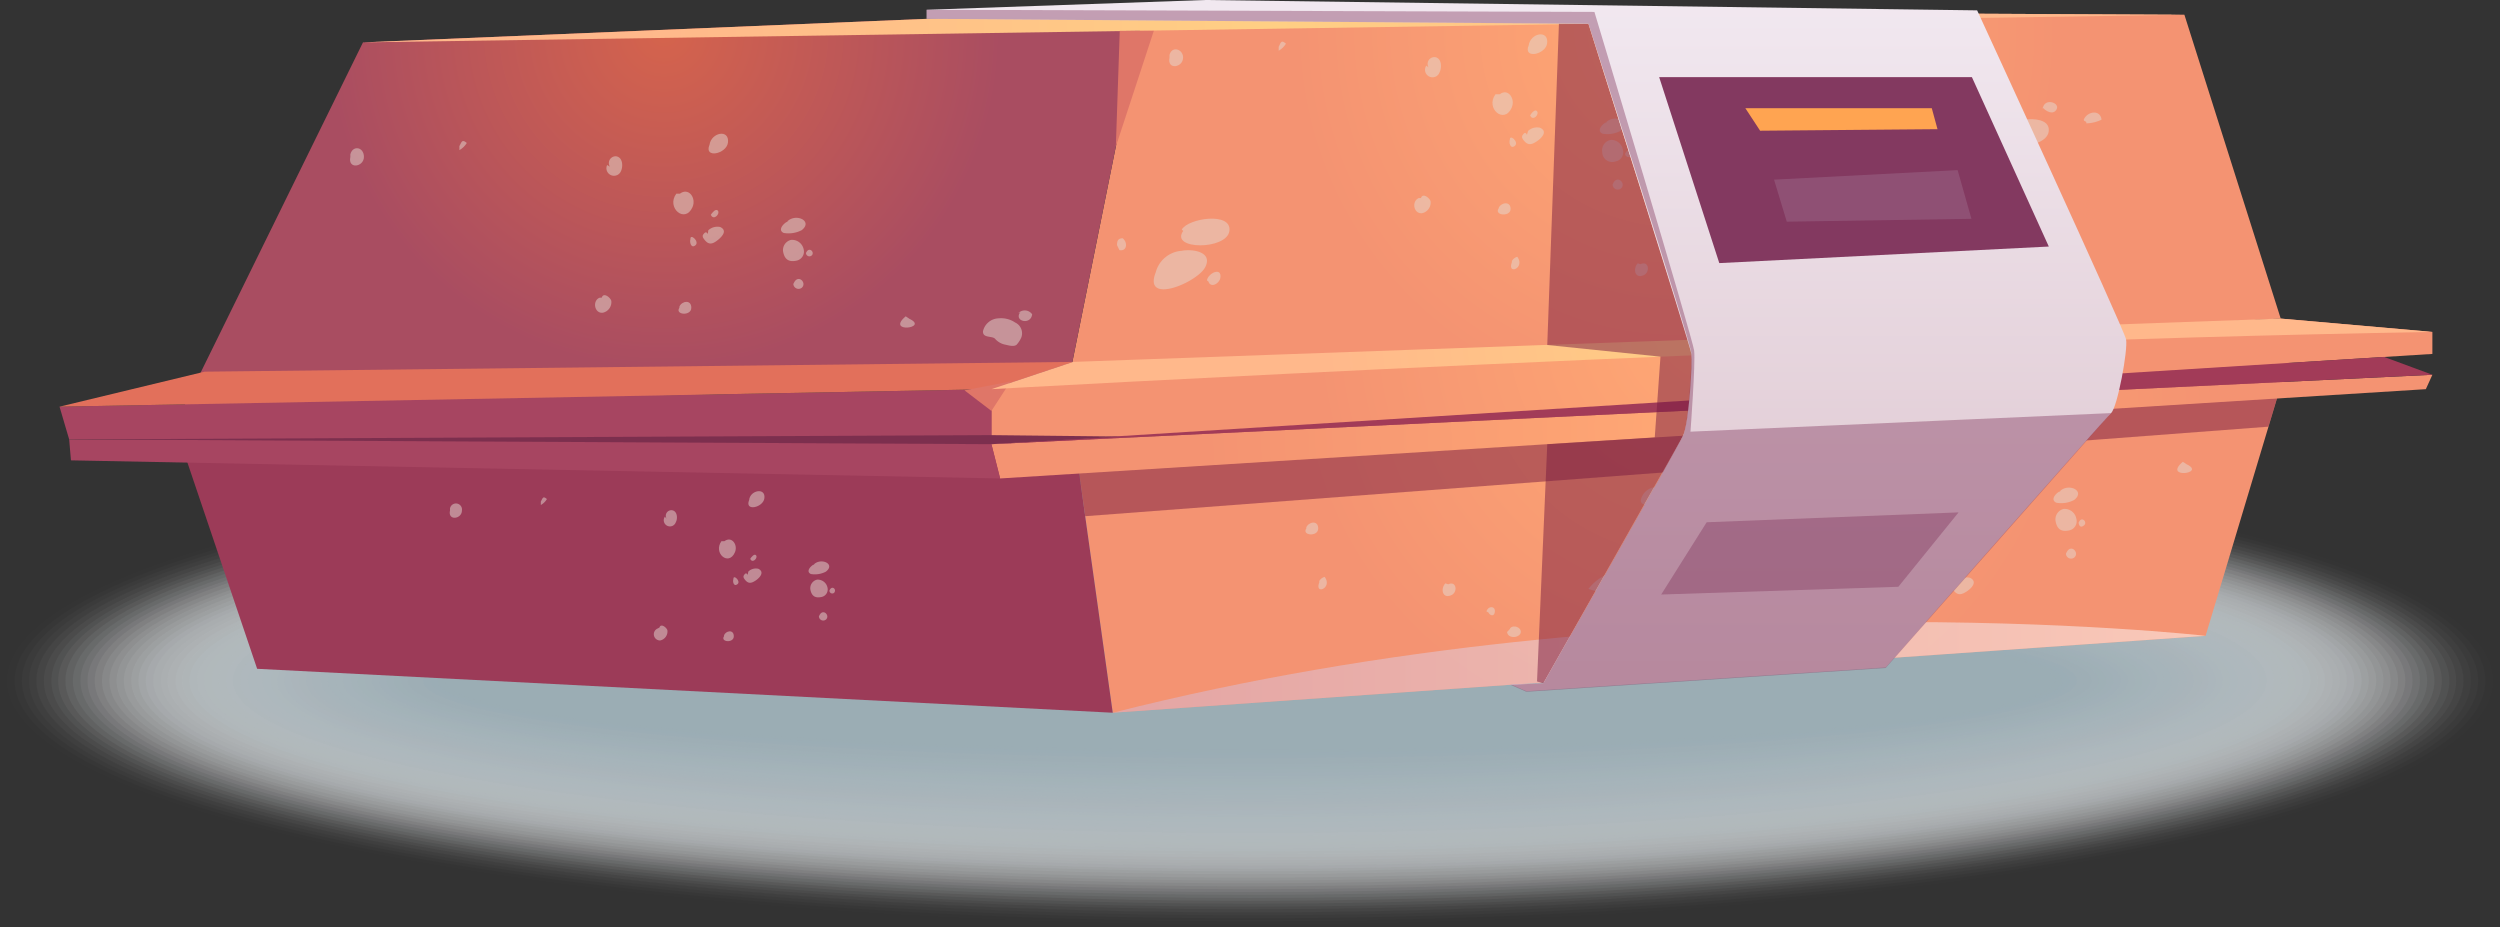 <svg xmlns="http://www.w3.org/2000/svg" xmlns:xlink="http://www.w3.org/1999/xlink" width="210" height="77.87" viewBox="0 0 210 77.87"><rect x="0" y="0" width="210" height="77.87" fill="#333333" stroke="none"/><defs><style>.a{opacity:0.72;}.b,.bk,.bl{fill:#fff;}.b{opacity:0;}.c{fill:#fefeff;opacity:0.01;}.d{fill:#fdfefe;opacity:0.02;}.e{fill:#fcfdfe;}.e,.f{opacity:0.03;}.f{fill:#fbfdfd;}.g{fill:#fafcfd;opacity:0.04;}.h{fill:#f9fbfd;opacity:0.05;}.i{fill:#f8fbfc;opacity:0.06;}.j{fill:#f7fafc;opacity:0.07;}.k{fill:#f6fafb;}.k,.l{opacity:0.08;}.l{fill:#f5f9fb;}.m{fill:#f4f9fb;opacity:0.09;}.n{fill:#f3f8fa;}.bl,.n{opacity:0.1;}.o{fill:#f2f7fa;opacity:0.11;}.p{fill:#f1f7f9;opacity:0.12;}.q{fill:#f0f6f9;}.q,.r{opacity:0.13;}.r{fill:#eff6f9;}.s{fill:#eef5f8;opacity:0.14;}.t{fill:#edf4f8;opacity:0.15;}.u{fill:#ecf4f7;opacity:0.16;}.v{fill:#ebf3f7;opacity:0.17;}.w{fill:#eaf3f7;}.w,.x{opacity:0.18;}.x{fill:#e9f2f6;}.y{fill:#e8f1f6;opacity:0.19;}.z{fill:#e7f1f5;opacity:0.2;}.aa{fill:#e6f0f5;opacity:0.21;}.ab{fill:#e5f0f5;opacity:0.22;}.ac{fill:#e4eff4;opacity:0.23;}.ad{fill:#e3eff4;}.ad,.ae{opacity:0.24;}.ae{fill:#e2eef3;}.af{fill:#e1edf3;opacity:0.25;}.ag{fill:#e0edf2;opacity:0.26;}.ah{fill:#dfecf2;opacity:0.27;}.ai{fill:#deecf2;opacity:0.28;}.aj{fill:#ddebf1;}.aj,.ak{opacity:0.29;}.ak{fill:#dceaf1;}.al{fill:#dbeaf0;opacity:0.3;}.am{fill:#dae9f0;opacity:0.31;}.an{fill:#d9e9f0;opacity:0.32;}.ao{fill:#d8e8ef;opacity:0.33;}.ap{fill:#d7e7ef;}.ap,.aq{opacity:0.34;}.aq{fill:#d6e7ee;}.ar{fill:#d5e6ee;opacity:0.35;}.as{fill:#d4e6ee;opacity:0.36;}.at{fill:#d3e5ed;opacity:0.37;}.au{fill:#d2e5ed;opacity:0.38;}.av{fill:#d1e4ec;}.av,.aw{opacity:0.39;}.aw{fill:#d0e3ec;}.ax{fill:#cfe3ec;opacity:0.4;}.ay{fill:#cee2eb;opacity:0.41;}.az{fill:#cde2eb;}.az,.ce{opacity:0.42;}.ba{fill:#cce1ea;opacity:0.43;}.bb{fill:#cbe0ea;opacity:0.44;}.bc{fill:#cae0ea;}.bc,.bd{opacity:0.45;}.bd{fill:#c9dfe9;}.be{fill:#c8dfe9;opacity:0.46;}.bf{fill:#c7dee8;opacity:0.47;}.bg{fill:#c6dde8;opacity:0.48;}.bh{fill:#c5dde8;opacity:0.49;}.bi{fill:#c4dce7;}.bi,.bt,.bx,.cb,.ch{opacity:0.5;}.bj{fill:#c3dbe6;opacity:0.51;}.bk{opacity:0.56;}.bm,.bn,.bo,.bp,.bq,.br,.bs,.bt,.bu,.bv,.bw,.bx,.by,.bz,.ca,.cc,.cd,.ce,.cf,.cg,.ch{fill-rule:evenodd;}.bm{fill:url(#a);}.bn{fill:url(#b);}.bo{fill:url(#c);}.bp{fill:#9c3b58;}.bq{fill:url(#d);}.br{fill:#a74561;}.bs{fill:#e2705b;}.bt{fill:#791b40;}.bu{fill:url(#e);}.bv{fill:#df7668;}.bw{fill:url(#f);}.bx{fill:url(#g);}.by{fill:url(#h);}.bz{fill:#a23b58;}.ca{fill:#7c2f4e;}.cc{fill:#e3d9d2;}.cd{fill:url(#i);}.ce,.cf{fill:#833960;}.cg{fill:#ffa451;}.ch{fill:#9c6888;}</style><radialGradient id="a" cx="0.503" cy="0.057" r="1.029" gradientTransform="translate(0.346) scale(0.308 1)" gradientUnits="objectBoundingBox"><stop offset="0.02" stop-color="#ffa874"/><stop offset="1" stop-color="#f49372"/></radialGradient><radialGradient id="b" cx="0.503" cy="0.057" r="1.034" gradientTransform="translate(0.347) scale(0.307 1)" xlink:href="#a"/><radialGradient id="c" cx="0.503" cy="0.057" r="0.835" gradientTransform="translate(0.291) scale(0.419 1)" gradientUnits="objectBoundingBox"><stop offset="0.02" stop-color="#d4634d"/><stop offset="1" stop-color="#a94d61"/></radialGradient><radialGradient id="d" cx="0.503" cy="0.057" r="3.185" gradientTransform="translate(0.456) scale(0.087 1)" xlink:href="#a"/><radialGradient id="e" cx="0.5" cy="0.5" r="19.745" gradientTransform="translate(0.491) scale(0.018 1)" gradientUnits="objectBoundingBox"><stop offset="0" stop-color="#ffcf84"/><stop offset="0.98" stop-color="#ffb88b"/></radialGradient><radialGradient id="f" cx="0.503" cy="0.057" r="5.616" gradientTransform="translate(0.475) scale(0.049 1)" xlink:href="#e"/><linearGradient id="g" y1="0.5" x2="1" y2="0.5" gradientUnits="objectBoundingBox"><stop offset="0" stop-color="#d3b8d6"/><stop offset="1" stop-color="#fff"/></linearGradient><radialGradient id="h" cx="0.5" cy="0.501" r="4.925" gradientTransform="translate(0.464) scale(0.072 1)" xlink:href="#a"/><linearGradient id="i" x1="0.5" y1="1.001" x2="0.5" gradientUnits="objectBoundingBox"><stop offset="0.03" stop-color="#dcc3cc"/><stop offset="1" stop-color="#f1e8f0"/></linearGradient></defs><g transform="translate(-83 -271.63)"><g transform="translate(76.976 255.508)"><g transform="translate(6.025 34.166)"><g transform="translate(0)"><g class="a" transform="translate(0 18.435)"><path class="b" d="M213.77,53.611c0,11.422-47.006,20.69-105.011,20.69S3.77,65.033,3.77,53.611s46.984-20.7,104.989-20.7S213.77,42.179,213.77,53.611Z" transform="translate(-3.77 -32.91)"/><path class="c" d="M212.935,53.519c0,11.291-46.734,20.437-104.4,20.437S4.15,64.81,4.15,53.519,50.884,33.06,108.532,33.06,212.935,42.217,212.935,53.519Z" transform="translate(-3.543 -32.82)"/><path class="d" d="M212.079,53.426c0,11.15-46.443,20.2-103.781,20.2S4.54,64.576,4.54,53.426,50.983,33.22,108.3,33.22,212.079,42.265,212.079,53.426Z" transform="translate(-3.309 -32.725)"/><path class="e" d="M211.244,53.336c0,11.02-46.172,19.955-103.173,19.955S4.92,64.357,4.92,53.336,51.092,33.37,108.071,33.37,211.244,42.305,211.244,53.336Z" transform="translate(-3.082 -32.635)"/><path class="f" d="M210.41,53.244c0,10.879-45.922,19.7-102.566,19.7S5.3,64.166,5.3,53.244,51.222,33.52,107.844,33.52,210.41,42.354,210.41,53.244Z" transform="translate(-2.855 -32.545)"/><path class="g" d="M209.559,53.151c0,10.716-45.63,19.46-101.939,19.46S5.68,63.9,5.68,53.151,51.332,33.68,107.62,33.68,209.559,42.392,209.559,53.151Z" transform="translate(-2.627 -32.449)"/><path class="h" d="M208.718,53.052c0,10.6-45.36,19.2-101.335,19.2S6.07,63.645,6.07,53.052s45.36-19.2,101.313-19.2S208.718,42.437,208.718,53.052Z" transform="translate(-2.394 -32.348)"/><path class="i" d="M207.9,52.965c0,10.476-45,18.975-100.728,18.975S6.47,63.44,6.47,52.965,51.513,34,107.131,34,207.9,42.5,207.9,52.965Z" transform="translate(-2.155 -32.258)"/><path class="j" d="M207.049,52.879c0,10.337-44.816,18.728-100.121,18.728S6.83,63.216,6.83,52.879,51.646,34.13,106.928,34.13,207.049,42.52,207.049,52.879Z" transform="translate(-1.94 -32.18)"/><path class="k" d="M206.2,52.786c0,10.206-44.524,18.485-99.494,18.485S7.21,62.992,7.21,52.786s44.524-18.5,99.494-18.5S206.2,42.569,206.2,52.786Z" transform="translate(-1.712 -32.085)"/><path class="l" d="M205.358,52.7c0,10.077-44.276,18.246-98.89,18.246S7.6,62.773,7.6,52.7,51.854,34.44,106.468,34.44,205.358,42.609,205.358,52.7Z" transform="translate(-1.479 -31.995)"/><path class="m" d="M204.511,52.6c0,9.936-44.008,17.993-98.29,17.993S8,62.539,8,52.6,51.962,34.59,106.222,34.59,204.511,42.657,204.511,52.6Z" transform="translate(-1.24 -31.905)"/><path class="n" d="M203.667,52.511c0,9.8-43.713,17.75-97.66,17.75S8.37,62.315,8.37,52.511,52.083,34.75,106.007,34.75,203.667,42.7,203.667,52.511Z" transform="translate(-1.018 -31.809)"/><path class="o" d="M202.832,52.437c0,9.673-43.419,17.525-97.053,17.525S8.75,62.109,8.75,52.437,52.169,34.85,105.78,34.85,202.832,42.754,202.832,52.437Z" transform="translate(-0.791 -31.75)"/><path class="p" d="M202,52.331c0,9.535-43.17,17.271-96.445,17.271S9.13,61.866,9.13,52.331,52.369,35.05,105.552,35.05,202,42.785,202,52.331Z" transform="translate(-0.564 -31.63)"/><path class="q" d="M201.141,52.238c0,9.394-42.879,17.018-95.822,17.018S9.52,61.6,9.52,52.238,52.4,35.2,105.319,35.2,201.141,42.834,201.141,52.238Z" transform="translate(-0.331 -31.54)"/><path class="r" d="M200.306,52.146c0,9.263-42.63,16.775-95.215,16.775S9.9,61.46,9.9,52.146,52.507,35.36,105.092,35.36,200.306,42.872,200.306,52.146Z" transform="translate(-0.103 -31.444)"/><path class="s" d="M199.472,52.056c0,9.113-42.358,16.536-94.607,16.536S10.28,61.179,10.28,52.056,52.638,35.51,104.864,35.51,199.472,42.912,199.472,52.056Z" transform="translate(0.124 -31.355)"/><path class="t" d="M198.615,51.957c0,8.989-42.067,16.257-93.984,16.257S10.67,60.946,10.67,51.957s42.067-16.3,93.961-16.3S198.615,42.958,198.615,51.957Z" transform="translate(0.357 -31.265)"/><path class="u" d="M197.781,51.855c0,8.853-41.842,16.005-93.377,16.005S11.05,60.688,11.05,51.855,52.892,35.85,104.4,35.85,197.781,43,197.781,51.855Z" transform="translate(0.585 -31.151)"/><path class="v" d="M196.946,51.772c0,8.717-41.524,15.792-92.77,15.792S11.43,60.488,11.43,51.772,52.954,36,104.176,36,196.946,43.045,196.946,51.772Z" transform="translate(0.812 -31.062)"/><path class="w" d="M196.089,51.688c0,8.59-41.232,15.548-92.146,15.548S11.82,60.308,11.82,51.688,53.052,36.12,103.943,36.12,196.089,43.087,196.089,51.688Z" transform="translate(1.045 -30.99)"/><path class="x" d="M195.237,51.6c0,8.451-40.989,15.308-91.5,15.308S12.23,60.019,12.23,51.6,53.2,36.27,103.733,36.27,195.237,43.137,195.237,51.6Z" transform="translate(1.291 -30.9)"/><path class="y" d="M194.42,51.505c0,8.32-40.712,15.066-90.932,15.066S12.58,59.825,12.58,51.505,53.292,36.43,103.488,36.43,194.42,43.176,194.42,51.505Z" transform="translate(1.5 -30.804)"/><path class="z" d="M193.546,51.416c0,8.18-40.426,14.826-90.32,14.826S13,59.6,13,51.416,53.355,36.58,103.226,36.58,193.546,43.225,193.546,51.416Z" transform="translate(1.751 -30.715)"/><path class="aa" d="M192.729,51.323c0,8.049-40.267,14.573-89.7,14.573S13.35,59.372,13.35,51.323,53.617,36.73,103.028,36.73,192.729,43.264,192.729,51.323Z" transform="translate(1.96 -30.625)"/><path class="ab" d="M191.894,51.241c0,7.915-39.877,14.343-89.094,14.343S13.73,59.156,13.73,51.241,53.607,36.85,102.8,36.85,191.894,43.307,191.894,51.241Z" transform="translate(2.188 -30.553)"/><path class="ac" d="M191.038,51.151c0,7.786-39.585,14.1-88.471,14.1S14.12,58.918,14.12,51.151,53.705,37,102.567,37,191.038,43.356,191.038,51.151Z" transform="translate(2.421 -30.463)"/><path class="ad" d="M190.2,51.047c0,7.647-39.338,13.838-87.864,13.838S14.5,58.694,14.5,51.047,53.814,37.19,102.34,37.19,190.2,43.391,190.2,51.047Z" transform="translate(2.648 -30.35)"/><path class="ae" d="M189.369,50.955c0,7.506-39.066,13.6-87.256,13.6S14.88,58.461,14.88,50.955s39.066-13.6,87.232-13.6S189.369,43.439,189.369,50.955Z" transform="translate(2.876 -30.254)"/><path class="af" d="M188.512,50.865c0,7.376-38.774,13.356-86.633,13.356S15.27,58.241,15.27,50.865,54.044,37.5,101.879,37.5,188.512,43.479,188.512,50.865Z" transform="translate(3.109 -30.164)"/><path class="ag" d="M187.677,50.762c0,7.23-38.5,13.066-86.026,13.066s-86-5.836-86-13.066,38.5-13.112,86-13.112S187.677,43.513,187.677,50.762Z" transform="translate(3.336 -30.075)"/><path class="ah" d="M186.861,50.672c0,7.1-38.225,12.826-85.406,12.826S16,57.772,16,50.672,54.3,37.8,101.455,37.8,186.861,43.563,186.861,50.672Z" transform="translate(3.546 -29.985)"/><path class="ai" d="M185.988,50.58c0,6.957-37.959,12.607-84.811,12.607S16.39,57.537,16.39,50.58,54.422,38,101.226,38,185.988,43.613,185.988,50.58Z" transform="translate(3.779 -29.865)"/><path class="aj" d="M185.152,50.5c0,6.835-37.691,12.381-84.188,12.381S16.8,57.335,16.8,50.5s37.667-12.39,84.164-12.39S185.152,43.656,185.152,50.5Z" transform="translate(4.024 -29.8)"/><path class="ak" d="M184.275,50.407c0,6.695-37.433,12.129-83.513,12.129S17.25,57.1,17.25,50.407,54.683,38.26,100.763,38.26,184.275,43.694,184.275,50.407Z" transform="translate(4.293 -29.71)"/><path class="al" d="M183.482,50.314c0,6.563-37.148,11.886-82.974,11.886S17.56,56.886,17.56,50.314,54.708,38.42,100.509,38.42,183.482,43.743,183.482,50.314Z" transform="translate(4.479 -29.614)"/><path class="am" d="M182.6,50.225c0,6.433-36.866,11.646-82.372,11.646S18,56.658,18,50.225,54.742,38.57,100.224,38.57,182.6,43.783,182.6,50.225Z" transform="translate(4.742 -29.524)"/><path class="an" d="M181.791,50.146c0,6.3-36.584,11.443-81.743,11.443S18.33,56.446,18.33,50.146,54.914,38.72,100.048,38.72,181.791,43.837,181.791,50.146Z" transform="translate(4.939 -29.435)"/><path class="ao" d="M180.957,50.061c0,6.175-36.313,11.211-81.136,11.211s-81.111-5-81.111-11.211S55.023,38.85,99.821,38.85,180.957,43.878,180.957,50.061Z" transform="translate(5.167 -29.357)"/><path class="ap" d="M180.1,49.956c0,6.028-36.045,10.922-80.513,10.922S19.1,55.984,19.1,49.956,55.12,39,99.588,39,180.1,43.92,180.1,49.956Z" transform="translate(5.4 -29.267)"/><path class="aq" d="M179.345,49.86c0,5.9-35.763,10.671-79.882,10.671S19.48,55.752,19.48,49.86,55.243,39.18,99.337,39.18,179.345,43.959,179.345,49.86Z" transform="translate(5.627 -29.159)"/><path class="ar" d="M178.431,49.766c0,5.751-35.4,10.419-79.3,10.419S19.86,55.518,19.86,49.766,55.261,39.33,99.133,39.33,178.431,44.006,178.431,49.766Z" transform="translate(5.855 -29.07)"/><path class="as" d="M177.616,49.674c0,5.619-35.195,10.176-78.718,10.176S20.18,55.293,20.18,49.674,55.375,39.49,98.9,39.49,177.616,44.03,177.616,49.674Z" transform="translate(6.046 -28.974)"/><path class="at" d="M176.74,49.584c0,5.481-34.938,9.936-78.068,9.936S20.63,55.066,20.63,49.584,55.568,39.64,98.672,39.64,176.74,44.087,176.74,49.584Z" transform="translate(6.315 -28.884)"/><path class="au" d="M175.911,49.475c0,5.34-34.664,9.636-77.456,9.636S21,54.815,21,49.475,55.664,39.79,98.43,39.79,175.911,44.126,175.911,49.475Z" transform="translate(6.536 -28.795)"/><path class="av" d="M175,49.4c0,5.219-34.405,9.445-76.852,9.445S21.4,54.62,21.4,49.4,55.78,39.94,98.226,39.94,175,44.174,175,49.4Z" transform="translate(6.776 -28.705)"/><path class="aw" d="M174.214,49.309c0,5.079-34.127,9.2-76.23,9.2s-76.2-4.122-76.2-9.2S56.011,40.1,97.984,40.1,174.214,44.223,174.214,49.309Z" transform="translate(7.003 -28.609)"/><path class="ax" d="M173.349,49.219c0,4.949-33.841,8.962-75.648,8.962S22.21,54.168,22.21,49.219,56.051,40.25,97.832,40.25,173.349,44.263,173.349,49.219Z" transform="translate(7.26 -28.519)"/><path class="ay" d="M172.523,49.125c0,4.808-33.563,8.71-75,8.71s-74.973-3.9-74.973-8.71S56.113,40.4,97.523,40.4,172.523,44.309,172.523,49.125Z" transform="translate(7.464 -28.43)"/><path class="az" d="M171.688,49.034c0,4.676-33.291,8.466-74.392,8.466S22.93,53.71,22.93,49.034,56.221,40.56,97.3,40.56,171.688,44.35,171.688,49.034Z" transform="translate(7.691 -28.334)"/><path class="ba" d="M170.853,48.953c0,4.55-33.019,8.25-73.785,8.25S23.31,53.5,23.31,48.967,56.329,40.71,97.069,40.71,170.853,44.4,170.853,48.953Z" transform="translate(7.918 -28.244)"/><path class="bb" d="M170,48.864c0,4.415-32.753,8.014-73.162,8.014S23.7,53.3,23.7,48.864,56.426,40.85,96.835,40.85,170,44.442,170,48.864Z" transform="translate(8.152 -28.161)"/><path class="bc" d="M169.162,48.762c0,4.292-32.481,7.74-72.554,7.74S24.08,53.032,24.08,48.762,56.561,41,96.608,41,169.162,44.477,169.162,48.762Z" transform="translate(8.379 -28.071)"/><path class="bd" d="M168.376,48.669c0,4.135-32.256,7.492-71.931,7.492S24.46,52.8,24.46,48.669s32.256-7.5,71.9-7.5S168.376,44.561,168.376,48.669Z" transform="translate(8.606 -27.969)"/><path class="be" d="M167.471,48.579c0,4.005-31.916,7.252-71.324,7.252s-71.3-3.247-71.3-7.252,31.916-7.259,71.3-7.259S167.471,44.546,167.471,48.579Z" transform="translate(8.839 -27.879)"/><path class="bf" d="M166.654,48.484c0,3.865-31.637,7-70.727,7S25.2,52.35,25.2,48.484,56.837,41.47,95.927,41.47,166.654,44.612,166.654,48.484Z" transform="translate(9.049 -27.79)"/><path class="bg" d="M165.8,48.393c0,3.732-31.373,6.757-70.11,6.757S25.61,52.126,25.61,48.393,56.983,41.63,95.692,41.63,165.8,44.654,165.8,48.393Z" transform="translate(9.294 -27.694)"/><path class="bh" d="M164.945,48.3c0,3.6-31.106,6.517-69.486,6.517S26,51.9,26,48.3,57.079,41.78,95.459,41.78,164.945,44.7,164.945,48.3Z" transform="translate(9.527 -27.604)"/><path class="bi" d="M164.111,48.209c0,3.462-30.835,6.266-68.879,6.266s-68.852-2.8-68.852-6.266S57.215,41.93,95.232,41.93,164.111,44.74,164.111,48.209Z" transform="translate(9.755 -27.515)"/><path class="bi" d="M163.276,48.118c0,3.323-30.7,6.022-68.272,6.022s-68.244-2.7-68.244-6.022S57.463,42.09,95,42.09,163.276,44.789,163.276,48.118Z" transform="translate(9.982 -27.419)"/><path class="bj" d="M162.441,48.028c0,3.192-30.292,5.782-67.665,5.782S27.14,51.22,27.14,48.028,57.432,42.24,94.777,42.24,162.441,44.83,162.441,48.028Z" transform="translate(10.209 -27.329)"/></g><path class="bk" d="M84.574,22.853c-1.966-.208-2.094,4.395-2.158,5.833a31.66,31.66,0,0,1-2.205,9.861,70.316,70.316,0,0,1-3.6,8.358c-1.342,2.477-3.2,4.475-4.715,6.792a16.349,16.349,0,0,0,4.235-3.836,32.234,32.234,0,0,0,4.155-4.938,44.142,44.142,0,0,0,4.635-9.957,37.286,37.286,0,0,0,1.6-8.183c0-.863.272-7.416-1.6-4.795Z" transform="translate(83.353 -21.375)"/><path class="bl" d="M71.734,28c-3.58,1.374-8.279,2.909-11.027,5.9-3.963,4.331,1.183,6.185,4.7,4.235,1.6-.911,11.411-7.991,5.514-9.589Z" transform="translate(66.899 -17.412)"/></g></g></g><g transform="translate(88 271.63)"><path class="bm" d="M88.47,59.87,84.75,33.32l103.14-5.25-7.62,25.34Z"/><path class="bn" d="M186.58,26.76,178.49,1.24,91.05.82l-6.3,31.22Z"/><path class="bo" d="M91.05.82,25.49,3.56,10.18,34.7l74.57-2.66Z"/><path class="bp" d="M88.47,59.87,16.6,56.18,9.46,35.06l75.29-1.74Z"/><path class="bq" d="M186.58,26.76l12.74,1.12v1.85L78.28,37.31V32.69l6.47-.65Z"/><path class="br" d="M78.28,32.69,0,34.16l.81,2.75,77.47.4Z"/><path class="bs" d="M85.14,30.4l-72.95.82L0,34.16l78.28-1.47Z"/><path class="bt" d="M186.86,31.48,85.26,36.94l.9,6.42,99.39-7.52Z"/><path class="bu" d="M178.49,1.24,90.35,2.59l-64.86.97L91.05.82Z"/><path class="bv" d="M89.06,2.59l-.33,9.73,3.19-9.73Z"/><path class="bv" d="M76.02,32.79l2.26,1.73,1.61-2.48Z"/><path class="bw" d="M78.28,32.69s69.62-3.92,121-4.81l-12.74-1.12L85.14,30.4Z"/><path class="bx" d="M180.27,53.41s-45.86-5.21-91.8,6.46Z"/><path class="by" d="M199.32,31.48l-.55,1.21L79.01,40.19l-.73-2.88Z"/><path class="bz" d="M199.32,31.48l-4.06-1.5L78.28,37.31Z"/><path class="br" d="M79.01,40.19.96,38.67.81,36.91l77.47.4Z"/><path class="ca" d="M78.28,37.31.81,36.91l77.47-.36,10.94.12Z"/><g class="cb"><path class="cc" d="M129.59,12.78a.83.83,0,0,0,1.11.78.79.79,0,0,0,.62-1,1,1,0,0,0-1-.81.89.89,0,0,0-.73,1.03Z"/><path class="cc" d="M146.38,19.48c.06-.66.75-1,1.33-1.09a2.09,2.09,0,0,1,1.37.36,1,1,0,0,1,.53,1.23,2.18,2.18,0,0,1-.41.64c-.21.17-.65.06-.89,0a1.49,1.49,0,0,1-.93-.51C147.1,19.86,146.36,20.07,146.38,19.48Z"/><path class="cc" d="M130,10.23c-.39.15-.94.75-.38,1a2.32,2.32,0,0,0,1.51-.24c1.05-.8-.61-1.49-1.29-.64Z"/><path class="cc" d="M130.53,15.35c.38-.67,1.08.1.63.48a.43.43,0,0,1-.7-.33Z"/><path class="cc" d="M131.57,12.81c.25-.45.71.06.41.32a.29.29,0,0,1-.47-.22Z"/><path class="cc" d="M120.62,7.92c-.87,1.18.73,2.55,1.36,1.13.34-.75-.31-1.68-1-1.13Z"/><path class="cc" d="M123.26,11.32c-.11-.23-.22-.17-.34,0s-.07.29.07.47c.33.41.61.4,1.06.11s1-.86.31-1.17a1.1,1.1,0,0,0-1,.27Z"/><path class="cc" d="M121.83,11.77c-.06-.58.8.17.42.48s-.52-.29-.42-.52Z"/><path class="cc" d="M123.57,9.77c.24.38.73-.15.55-.41s-.51.19-.59.34Z"/><path class="cc" d="M114.36,16.64c.15-.48.74,0,.81.27a.91.91,0,0,1-.73,1c-.7.06-.88-1-.27-1.27Z"/><path class="cc" d="M120.89,17.5c-.42.61,1,.74,1,.05s-.82-.54-1-.08Z"/><path class="cc" d="M115,5.66a.57.57,0,0,1,.54-.86c.57.08.58.87.39,1.26a.63.63,0,1,1-1.12-.55Z"/><path class="cc" d="M123.41,3.81c-.5,1.19,1.45.77,1.55-.18C125.09,2.47,123.56,2.77,123.41,3.81Z"/><path class="cc" d="M149.51,17.88c-.55.76.89,1.12,1,.18a.76.76,0,0,0-1.17-.1Z"/><path class="cc" d="M142,27a4,4,0,0,1,5.22-1c.44.29,1.06.83.54,1.32s-2.62,0-3.23,0A6,6,0,0,1,142,27Z"/><path class="cc" d="M137.75,26.2c.09.69,1.32.45,1.14-.12-.12-.38-.79-.48-.91-.12Z"/><path class="cc" d="M93.24,4.83c-.23,1.08,1.14.86,1.14,0,0-.71-.94-1-1.14-.22Z"/><path class="cc" d="M122,21.92a.78.78,0,0,1,.45-.35c.7.94-.87,1.57-.45.46Z"/><path class="cc" d="M92.08,22.88c-1.09,2.78,3.5.85,4.16-.44s-1.06-1.55-2-1.37a2.43,2.43,0,0,0-2.16,1.81Z"/><path class="cc" d="M96.38,23.55c.11-.62,1.27-1.15,1.13-.21-.09.52-.83.87-1,.31Z"/><path class="cc" d="M163.2,11.05c-1.15,1.61,3.66,1.63,3.89,0s-3.46-1.08-4-.13Z"/><path class="cc" d="M166.58,9.17c.1-1,1.47-.56,1.18,0s-.94.14-1.18-.14Z"/><path class="cc" d="M170.25,10.36a3,3,0,0,0,1.28-.31c-.11-.89-1.22-.69-1.49,0,0,.14.13.12.21.2Z"/><path class="cc" d="M157.64,12.24c0-.37.1-.56.48-.58.46.39.35,1.13-.28,1Z"/><path class="cc" d="M139.89,18.22c-1.72,1.45,2,1,.31.21Z"/><path class="cc" d="M132.57,22.12c-.42.43-.26,1.33.49,1,.58-.25.45-1.26-.26-.93Z"/><path class="cc" d="M136,24.47c.14-.47.74-.48.71,0s-.43.36-.55.08Z"/><path class="cc" d="M167.67,43.78c.11.6.41.92,1.11.78a.79.79,0,0,0,.63-1,1,1,0,0,0-1.06-.81.9.9,0,0,0-.68,1.03Z"/><path class="cc" d="M132.83,42a1.38,1.38,0,0,1,1.33-1.09,2,2,0,0,1,1.37.35,1,1,0,0,1,.54,1.23,2.29,2.29,0,0,1-.42.64c-.21.17-.65.06-.89,0a1.58,1.58,0,0,1-.93-.52C133.55,42.34,132.81,42.55,132.83,42Z"/><path class="cc" d="M168.11,41.23c-.39.15-.94.75-.37,1a2.3,2.3,0,0,0,1.5-.24c1-.8-.61-1.49-1.29-.64Z"/><path class="cc" d="M168.62,46.35c.38-.67,1.07.1.62.48a.43.43,0,0,1-.7-.33Z"/><path class="cc" d="M169.65,43.81c.25-.45.72.06.41.32s-.43,0-.46-.22Z"/><path class="cc" d="M156.73,45.73c-.87,1.17.73,2.55,1.36,1.13.34-.76-.31-1.69-1.06-1.13Z"/><path class="cc" d="M159.37,49.12c-.11-.23-.22-.17-.35,0s-.07.29.08.48c.32.4.61.39,1.06.11s1-.86.31-1.18a1.13,1.13,0,0,0-1,.27Z"/><path class="cc" d="M157.94,49.57c-.07-.58.8.17.42.49s-.52-.29-.42-.52Z"/><path class="cc" d="M159.67,47.57c.25.39.74-.15.56-.4s-.51.19-.59.33Z"/><path class="cc" d="M104.73,44.39c-.41.6,1,.73,1,0s-.82-.55-1-.09Z"/><path class="cc" d="M159.52,41.62c-.5,1.19,1.45.77,1.55-.19C161.2,40.27,159.67,40.58,159.52,41.62Z"/><path class="cc" d="M136,40.37c-.55.75.89,1.12,1,.17a.76.76,0,0,0-1.17-.09Z"/><path class="cc" d="M128.43,49.47a4,4,0,0,1,5.22-1c.44.3,1.06.84.54,1.32s-2.62,0-3.23,0A6.21,6.21,0,0,1,128.43,49.47Z"/><path class="cc" d="M121.59,53.09c.1.69,1.32.45,1.14-.13-.12-.38-.79-.47-.91-.11Z"/><path class="cc" d="M105.82,48.8a.76.76,0,0,1,.45-.34c.7.93-.87,1.56-.45.46Z"/><path class="cc" d="M178.36,38.79c-1.72,1.45,2,1,.32.21Z"/><path class="cc" d="M116.41,49c-.42.43-.26,1.33.49,1,.58-.24.45-1.25-.25-.92Z"/><path class="cc" d="M119.86,51.36c.14-.48.74-.48.71,0s-.42.36-.55.08Z"/><path class="cc" d="M102.41,4.26a1.72,1.72,0,0,0,.61-.59c-.41-.36-.43-.08-.61.26Z"/><path class="cc" d="M60.78,21.13c.11.59.41.91,1.1.77a.78.78,0,0,0,.63-.95,1,1,0,0,0-1.06-.8.88.88,0,0,0-.67.98Z"/><path class="cc" d="M77.57,27.83a1.39,1.39,0,0,1,1.33-1.09,2.1,2.1,0,0,1,1.37.35,1,1,0,0,1,.53,1.23,2.13,2.13,0,0,1-.41.64c-.22.18-.65.06-.9,0a1.53,1.53,0,0,1-.92-.52C78.29,28.2,77.55,28.41,77.57,27.83Z"/><path class="cc" d="M61.22,18.57c-.39.16-.94.76-.38,1a2.4,2.4,0,0,0,1.51-.24c1-.8-.61-1.49-1.29-.65Z"/><path class="cc" d="M61.72,23.7c.38-.67,1.08.09.62.48a.44.44,0,0,1-.7-.33Z"/><path class="cc" d="M62.75,21.16c.26-.45.72.06.42.31a.29.29,0,0,1-.47-.22Z"/><path class="cc" d="M51.81,16.27c-.87,1.17.73,2.55,1.36,1.13.34-.76-.32-1.69-1.06-1.13Z"/><path class="cc" d="M54.45,19.66c-.11-.22-.22-.16-.35,0s-.07.29.08.48c.32.41.61.39,1,.11s1-.86.32-1.18a1.13,1.13,0,0,0-1,.27Z"/><path class="cc" d="M53,20.12c-.07-.58.79.16.42.48s-.52-.29-.42-.52Z"/><path class="cc" d="M54.75,18.12c.24.38.74-.16.56-.41s-.51.19-.6.33Z"/><path class="cc" d="M45.55,25c.14-.48.73,0,.8.27a.91.91,0,0,1-.72,1c-.7.07-.89-1-.27-1.26Z"/><path class="cc" d="M52.07,25.85c-.41.6,1,.73,1,0s-.83-.55-1-.09Z"/><path class="cc" d="M46.23,14a.57.57,0,0,1,.53-.87c.57.09.59.87.39,1.27A.635.635,0,1,1,46,13.86Z"/><path class="cc" d="M54.6,12.16c-.5,1.19,1.44.77,1.55-.19C56.28,10.82,54.75,11.12,54.6,12.16Z"/><path class="cc" d="M80.7,26.23c-.56.75.89,1.12,1,.17a.76.76,0,0,0-1.17-.09Z"/><path class="cc" d="M24.43,13.18c-.23,1.07,1.14.85,1.14,0s-.94-1-1.14-.22Z"/><path class="cc" d="M94.39,19.4c-1.15,1.6,3.66,1.62,3.88,0s-3.45-1.08-4-.12Z"/><path class="cc" d="M88.83,20.59c0-.38.09-.56.47-.58.47.38.35,1.13-.27,1Z"/><path class="cc" d="M71.08,26.57c-1.72,1.45,2,1,.31.21Z"/><path class="cc" d="M33.59,12.61a1.7,1.7,0,0,0,.62-.6c-.41-.35-.43-.07-.62.26Z"/><path class="cc" d="M63.07,49.51c.09.49.34.76.92.64a.65.65,0,0,0,.52-.79.84.84,0,0,0-.88-.67A.74.74,0,0,0,63.07,49.51Z"/><path class="cc" d="M63.43,47.38c-.32.13-.78.63-.31.84a2,2,0,0,0,1.25-.2c.88-.67-.5-1.24-1.07-.54Z"/><path class="cc" d="M63.85,51.65c.32-.56.9.08.52.4a.36.36,0,0,1-.58-.28Z"/><path class="cc" d="M64.71,49.53c.21-.37.6,0,.35.27a.24.24,0,0,1-.39-.19Z"/><path class="cc" d="M55.6,45.46c-.72,1,.61,2.13,1.13.94.28-.63-.26-1.4-.88-.94Z"/><path class="cc" d="M57.8,48.29c-.1-.19-.19-.14-.29,0s-.06.24.06.4c.27.34.51.33.88.09s.8-.72.26-1a.91.91,0,0,0-.85.23Z"/><path class="cc" d="M56.61,48.67c-.06-.49.66.14.34.4s-.43-.24-.34-.44Z"/><path class="cc" d="M58.05,47c.2.32.61-.13.47-.34s-.43.16-.5.28Z"/><path class="cc" d="M50.39,52.72c.12-.4.61,0,.67.22a.77.77,0,0,1-.61.86.523.523,0,0,1-.22-1Z"/><path class="cc" d="M55.82,53.44c-.34.5.83.61.82,0s-.69-.45-.82-.07Z"/><path class="cc" d="M51,43.58a.47.47,0,0,1,.45-.72c.47.07.48.73.32,1a.52.52,0,1,1-.92-.46Z"/><path class="cc" d="M57.93,42c-.42,1,1.2.64,1.28-.16C59.32,40.92,58,41.18,57.93,42Z"/><path class="cc" d="M32.8,42.89c-.19.89,1,.71,1,0a.508.508,0,0,0-1-.18Z"/><path class="cc" d="M40.43,42.42a1.36,1.36,0,0,0,.51-.5c-.34-.29-.35-.07-.51.21Z"/></g><path class="bt" d="M125.95,1.99l-.98,26.99,9.51.98L134,36.74l-9.03.57-.86,19.93.53.16,11.74-20.81,1.94-3.27L128.43,2.01Z"/><path class="cd" d="M124.64,57.4s11.23-19.71,11.74-20.81.79-6.18.7-6.86S128.43,2,128.43,2L72.84,1.58V.82L96.25,0l64.83.87s12.34,26.77,12.51,27.64-.72,5.7-1.26,6.19S153.4,56.06,153.4,56.06l-30.18,2-1.35-.59Z"/><path class="ce" d="M172.33,34.7,137,36.26s.43-5.77.31-6.8S128.93,1,128.93,1L72.84.82v.76L128.43,2s8.64,26.78,8.65,27.72-.25,6-.7,6.86S124.64,57.4,124.64,57.4l-2.77.12,1.35.59,30.18-2Z"/><path class="cf" d="M139.42,22.1l27.68-1.39L160.64,6.48H134.37Z"/><path class="cg" d="M141.61,9.09l1.24,1.89,14.9-.13-.48-1.76Z"/><path class="ce" d="M138.36,43.87l21.16-.83-5.06,6.25-19.92.65Z"/><path class="ch" d="M144.02,15.09l1.07,3.53,15.51-.24-1.16-4.09Z"/></g></g></svg>